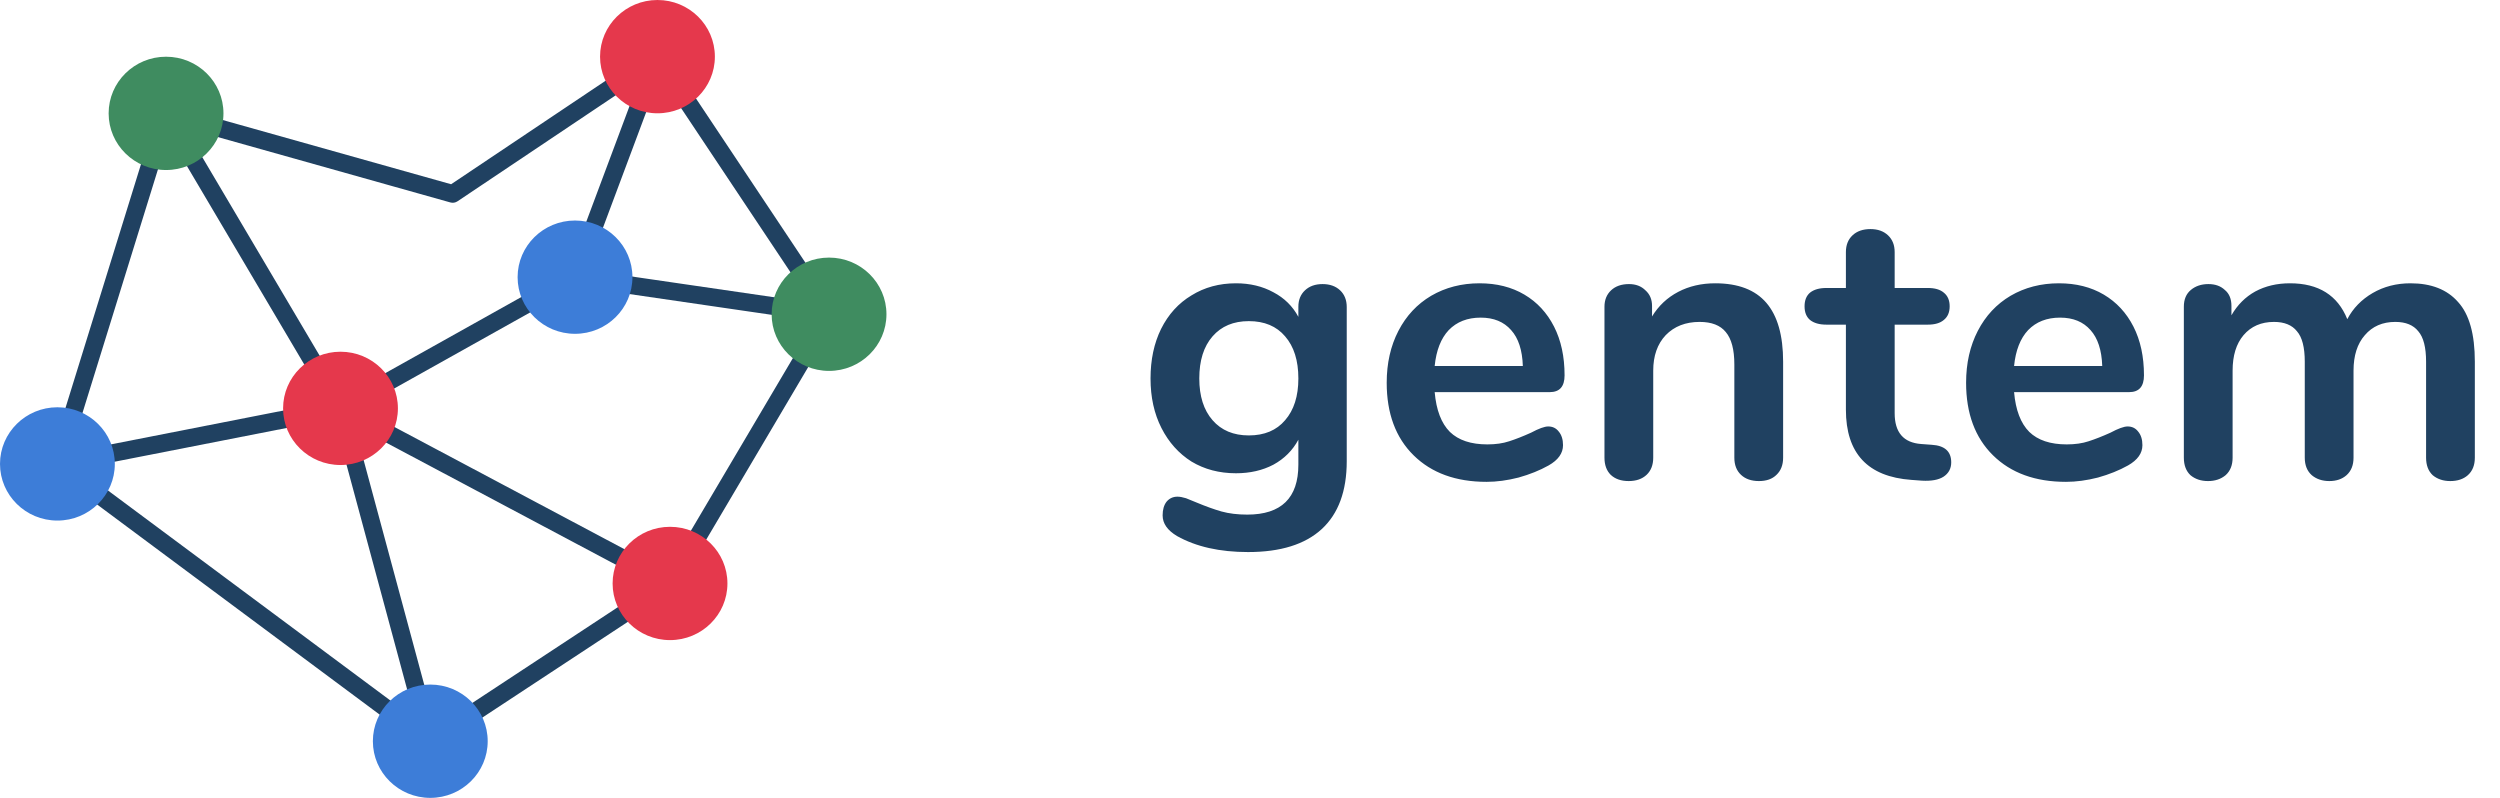 <svg width="141" height="45" viewBox="0 0 141 45" fill="none" xmlns="http://www.w3.org/2000/svg">
<path d="M9.365 6.39L3.238 26.166L24.268 41.805L37.789 32.907L46.762 17.724L37.081 3.195L25.53 10.935L9.365 6.39Z" stroke="#204161" stroke-linecap="round" stroke-linejoin="round"/>
<path d="M9.365 6.39L19.204 23.032L3.238 26.165" stroke="#204161" stroke-linecap="round" stroke-linejoin="round"/>
<path d="M37.081 3.195L32.431 15.632L19.204 23.032L24.268 41.805" stroke="#204161" stroke-linecap="round" stroke-linejoin="round"/>
<path d="M37.789 32.907L19.204 23.032" stroke="#204161" stroke-linecap="round" stroke-linejoin="round"/>
<path d="M46.758 17.723L32.431 15.632" stroke="#204161" stroke-linecap="round" stroke-linejoin="round"/>
<path d="M3.238 29.36C5.026 29.36 6.476 27.93 6.476 26.165C6.476 24.401 5.026 22.97 3.238 22.97C1.45 22.97 0 24.401 0 26.165C0 27.93 1.45 29.36 3.238 29.36Z" fill="#3D7DD8"/>
<path d="M9.365 9.589C11.154 9.589 12.603 8.159 12.603 6.394C12.603 4.629 11.154 3.199 9.365 3.199C7.577 3.199 6.127 4.629 6.127 6.394C6.127 8.159 7.577 9.589 9.365 9.589Z" fill="#3F8C60"/>
<path d="M19.204 26.227C20.993 26.227 22.442 24.797 22.442 23.032C22.442 21.267 20.993 19.837 19.204 19.837C17.416 19.837 15.966 21.267 15.966 23.032C15.966 24.797 17.416 26.227 19.204 26.227Z" fill="#E5384C"/>
<path d="M24.268 45C26.057 45 27.506 43.569 27.506 41.804C27.506 40.04 26.057 38.609 24.268 38.609C22.48 38.609 21.03 40.04 21.03 41.804C21.03 43.569 22.48 45 24.268 45Z" fill="#3D7DD8"/>
<path d="M37.789 36.102C39.577 36.102 41.027 34.672 41.027 32.907C41.027 31.142 39.577 29.712 37.789 29.712C36.001 29.712 34.551 31.142 34.551 32.907C34.551 34.672 36.001 36.102 37.789 36.102Z" fill="#E5384C"/>
<path d="M32.431 18.827C34.22 18.827 35.669 17.397 35.669 15.632C35.669 13.867 34.22 12.437 32.431 12.437C30.643 12.437 29.193 13.867 29.193 15.632C29.193 17.397 30.643 18.827 32.431 18.827Z" fill="#3D7DD8"/>
<path d="M37.081 6.39C38.87 6.39 40.319 4.96 40.319 3.195C40.319 1.431 38.87 0 37.081 0C35.293 0 33.843 1.431 33.843 3.195C33.843 4.96 35.293 6.39 37.081 6.39Z" fill="#E5384C"/>
<path d="M46.758 20.919C48.547 20.919 49.996 19.488 49.996 17.724C49.996 15.959 48.547 14.528 46.758 14.528C44.97 14.528 43.52 15.959 43.52 17.724C43.52 19.488 44.97 20.919 46.758 20.919Z" fill="#3F8C60"/>
<path d="M74.592 16.022C75.002 16.022 75.332 16.139 75.582 16.374C75.831 16.609 75.956 16.924 75.956 17.32V26.01C75.956 27.697 75.486 28.973 74.548 29.838C73.609 30.703 72.223 31.136 70.39 31.136C68.791 31.136 67.456 30.835 66.386 30.234C65.843 29.911 65.572 29.523 65.572 29.068C65.572 28.745 65.645 28.489 65.792 28.298C65.953 28.107 66.158 28.012 66.408 28.012C66.54 28.012 66.701 28.041 66.892 28.1C67.082 28.173 67.28 28.254 67.486 28.342C68.014 28.562 68.483 28.731 68.894 28.848C69.319 28.965 69.803 29.024 70.346 29.024C72.267 29.024 73.228 28.085 73.228 26.208V24.8C72.905 25.401 72.436 25.871 71.82 26.208C71.204 26.531 70.5 26.692 69.708 26.692C68.769 26.692 67.933 26.472 67.2 26.032C66.481 25.577 65.916 24.947 65.506 24.14C65.095 23.333 64.89 22.402 64.89 21.346C64.89 20.29 65.088 19.359 65.484 18.552C65.894 17.731 66.466 17.1 67.2 16.66C67.933 16.205 68.769 15.978 69.708 15.978C70.5 15.978 71.204 16.147 71.82 16.484C72.436 16.807 72.905 17.269 73.228 17.87V17.298C73.228 16.917 73.352 16.609 73.602 16.374C73.851 16.139 74.181 16.022 74.592 16.022ZM70.434 24.558C71.314 24.558 71.996 24.272 72.48 23.7C72.978 23.128 73.228 22.343 73.228 21.346C73.228 20.334 72.978 19.542 72.48 18.97C71.996 18.398 71.314 18.112 70.434 18.112C69.568 18.112 68.886 18.398 68.388 18.97C67.889 19.542 67.64 20.334 67.64 21.346C67.64 22.343 67.889 23.128 68.388 23.7C68.886 24.272 69.568 24.558 70.434 24.558ZM87.318 24.052C87.567 24.052 87.765 24.147 87.912 24.338C88.073 24.529 88.154 24.785 88.154 25.108C88.154 25.563 87.883 25.944 87.34 26.252C86.841 26.531 86.277 26.758 85.646 26.934C85.015 27.095 84.414 27.176 83.842 27.176C82.111 27.176 80.74 26.677 79.728 25.68C78.716 24.683 78.21 23.319 78.21 21.588C78.21 20.488 78.43 19.513 78.87 18.662C79.31 17.811 79.926 17.151 80.718 16.682C81.525 16.213 82.434 15.978 83.446 15.978C84.414 15.978 85.257 16.191 85.976 16.616C86.695 17.041 87.252 17.643 87.648 18.42C88.044 19.197 88.242 20.114 88.242 21.17C88.242 21.801 87.963 22.116 87.406 22.116H80.916C81.004 23.128 81.29 23.876 81.774 24.36C82.258 24.829 82.962 25.064 83.886 25.064C84.355 25.064 84.766 25.005 85.118 24.888C85.485 24.771 85.895 24.609 86.35 24.404C86.79 24.169 87.113 24.052 87.318 24.052ZM83.512 17.914C82.764 17.914 82.163 18.149 81.708 18.618C81.268 19.087 81.004 19.762 80.916 20.642H85.888C85.859 19.747 85.639 19.073 85.228 18.618C84.817 18.149 84.245 17.914 83.512 17.914ZM96.74 15.978C98.03 15.978 98.991 16.345 99.621 17.078C100.252 17.811 100.568 18.919 100.568 20.4V25.812C100.568 26.223 100.443 26.545 100.194 26.78C99.959 27.015 99.629 27.132 99.204 27.132C98.778 27.132 98.441 27.015 98.192 26.78C97.942 26.545 97.817 26.223 97.817 25.812V20.554C97.817 19.718 97.656 19.109 97.334 18.728C97.025 18.347 96.534 18.156 95.859 18.156C95.067 18.156 94.43 18.405 93.945 18.904C93.476 19.403 93.242 20.07 93.242 20.906V25.812C93.242 26.223 93.117 26.545 92.868 26.78C92.618 27.015 92.281 27.132 91.856 27.132C91.43 27.132 91.093 27.015 90.844 26.78C90.609 26.545 90.492 26.223 90.492 25.812V17.298C90.492 16.917 90.616 16.609 90.865 16.374C91.115 16.139 91.452 16.022 91.877 16.022C92.259 16.022 92.567 16.139 92.802 16.374C93.051 16.594 93.175 16.887 93.175 17.254V17.848C93.542 17.247 94.034 16.785 94.65 16.462C95.266 16.139 95.962 15.978 96.74 15.978ZM108.949 25.086C109.682 25.13 110.049 25.46 110.049 26.076C110.049 26.428 109.902 26.699 109.609 26.89C109.33 27.066 108.927 27.139 108.399 27.11L107.805 27.066C105.341 26.89 104.109 25.57 104.109 23.106V18.31H103.009C102.613 18.31 102.305 18.222 102.085 18.046C101.879 17.87 101.777 17.613 101.777 17.276C101.777 16.939 101.879 16.682 102.085 16.506C102.305 16.33 102.613 16.242 103.009 16.242H104.109V14.218C104.109 13.822 104.233 13.507 104.483 13.272C104.732 13.037 105.069 12.92 105.495 12.92C105.905 12.92 106.235 13.037 106.485 13.272C106.734 13.507 106.859 13.822 106.859 14.218V16.242H108.729C109.125 16.242 109.425 16.33 109.631 16.506C109.851 16.682 109.961 16.939 109.961 17.276C109.961 17.613 109.851 17.87 109.631 18.046C109.425 18.222 109.125 18.31 108.729 18.31H106.859V23.304C106.859 24.389 107.357 24.969 108.355 25.042L108.949 25.086ZM119.996 24.052C120.245 24.052 120.443 24.147 120.59 24.338C120.751 24.529 120.832 24.785 120.832 25.108C120.832 25.563 120.56 25.944 120.018 26.252C119.519 26.531 118.954 26.758 118.324 26.934C117.693 27.095 117.092 27.176 116.52 27.176C114.789 27.176 113.418 26.677 112.406 25.68C111.394 24.683 110.888 23.319 110.888 21.588C110.888 20.488 111.108 19.513 111.548 18.662C111.988 17.811 112.604 17.151 113.396 16.682C114.202 16.213 115.112 15.978 116.124 15.978C117.092 15.978 117.935 16.191 118.654 16.616C119.372 17.041 119.93 17.643 120.326 18.42C120.722 19.197 120.92 20.114 120.92 21.17C120.92 21.801 120.641 22.116 120.084 22.116H113.594C113.682 23.128 113.968 23.876 114.452 24.36C114.936 24.829 115.64 25.064 116.564 25.064C117.033 25.064 117.444 25.005 117.796 24.888C118.162 24.771 118.573 24.609 119.028 24.404C119.468 24.169 119.79 24.052 119.996 24.052ZM116.19 17.914C115.442 17.914 114.84 18.149 114.386 18.618C113.946 19.087 113.682 19.762 113.594 20.642H118.566C118.536 19.747 118.316 19.073 117.906 18.618C117.495 18.149 116.923 17.914 116.19 17.914ZM135.951 15.978C137.125 15.978 138.019 16.33 138.635 17.034C139.266 17.723 139.581 18.845 139.581 20.4V25.812C139.581 26.237 139.449 26.567 139.185 26.802C138.936 27.022 138.606 27.132 138.195 27.132C137.799 27.132 137.469 27.022 137.205 26.802C136.956 26.567 136.831 26.237 136.831 25.812V20.4C136.831 19.593 136.685 19.021 136.391 18.684C136.113 18.332 135.68 18.156 135.093 18.156C134.375 18.156 133.803 18.405 133.377 18.904C132.952 19.388 132.739 20.055 132.739 20.906V25.812C132.739 26.237 132.607 26.567 132.343 26.802C132.094 27.022 131.771 27.132 131.375 27.132C130.979 27.132 130.649 27.022 130.385 26.802C130.121 26.567 129.989 26.237 129.989 25.812V20.4C129.989 19.593 129.843 19.021 129.549 18.684C129.271 18.332 128.838 18.156 128.251 18.156C127.533 18.156 126.961 18.405 126.535 18.904C126.125 19.388 125.919 20.055 125.919 20.906V25.812C125.919 26.237 125.787 26.567 125.523 26.802C125.259 27.022 124.929 27.132 124.533 27.132C124.137 27.132 123.807 27.022 123.543 26.802C123.294 26.567 123.169 26.237 123.169 25.812V17.298C123.169 16.887 123.301 16.572 123.565 16.352C123.829 16.132 124.159 16.022 124.555 16.022C124.937 16.022 125.245 16.132 125.479 16.352C125.729 16.557 125.853 16.858 125.853 17.254V17.782C126.191 17.195 126.638 16.748 127.195 16.44C127.767 16.132 128.42 15.978 129.153 15.978C130.767 15.978 131.845 16.653 132.387 18.002C132.71 17.386 133.187 16.895 133.817 16.528C134.448 16.161 135.159 15.978 135.951 15.978Z" fill="#204161"/>
</svg>
